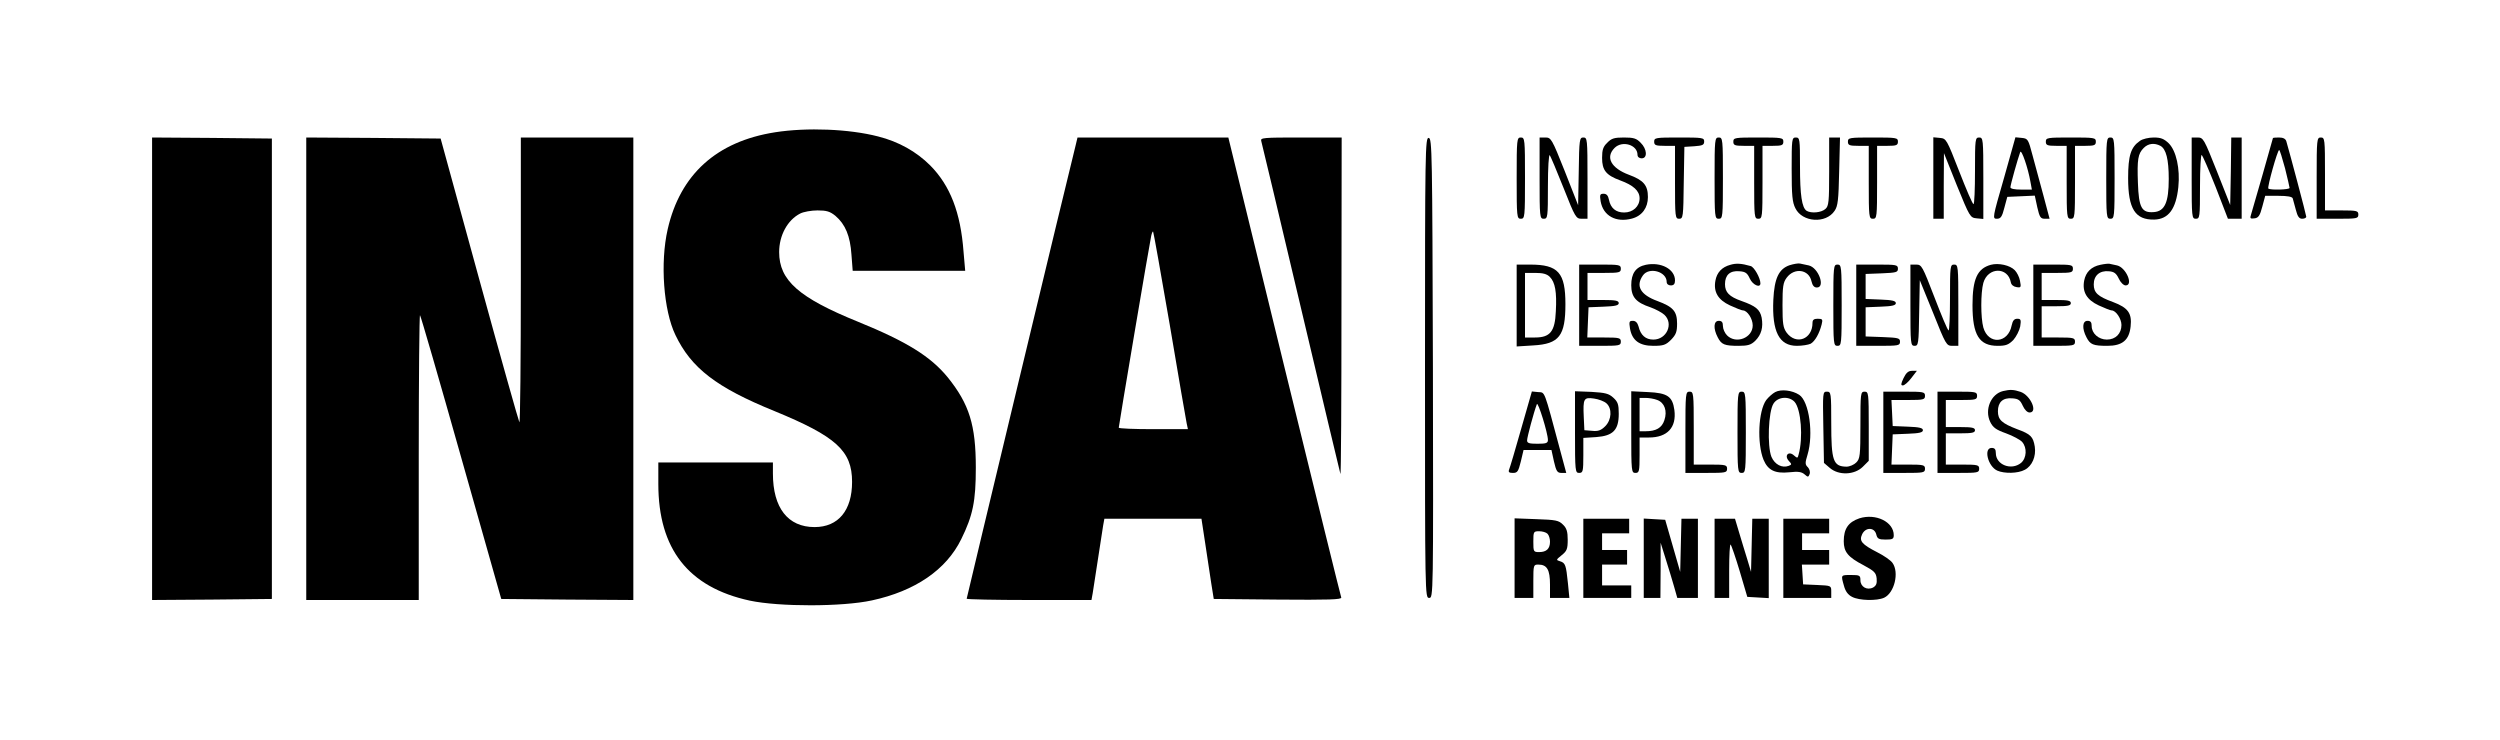 <?xml version="1.0" standalone="no"?>
<!DOCTYPE svg PUBLIC "-//W3C//DTD SVG 20010904//EN"
 "http://www.w3.org/TR/2001/REC-SVG-20010904/DTD/svg10.dtd">
<svg version="1.0" xmlns="http://www.w3.org/2000/svg"
 width="1200pt" height="355pt" viewBox="0 0 1200 355"
 preserveAspectRatio="xMidYMid meet">

<g transform="translate(0,355) scale(0.1,-0.1)"
fill="#000000" stroke="none">
<path d="M3720 2915 c-280 -44 -455 -202 -515 -465 -37 -161 -20 -390 37 -508
76 -159 197 -252 475 -365 297 -122 373 -191 373 -340 0 -137 -66 -217 -180
-217 -128 0 -200 92 -200 257 l0 53 -275 0 -275 0 0 -103 c0 -312 144 -496
439 -560 141 -30 444 -30 586 1 208 45 357 147 429 294 56 114 70 182 70 343
0 204 -31 305 -135 434 -82 100 -196 171 -429 266 -286 116 -380 199 -380 335
0 80 40 154 101 185 15 8 53 15 83 15 44 0 60 -5 86 -26 48 -41 71 -97 77
-186 l6 -78 270 0 270 0 -8 92 c-14 188 -64 317 -160 414 -66 66 -151 114
-250 139 -139 36 -342 44 -495 20z"/>
<path d="M730 1780 l0 -1110 288 2 287 3 0 1105 0 1105 -287 3 -288 2 0 -1110z"/>
<path d="M1470 1780 l0 -1110 270 0 270 0 0 687 c0 377 3 683 6 680 4 -4 93
-312 198 -684 l192 -678 317 -3 317 -2 0 1110 0 1110 -270 0 -270 0 0 -687 c0
-377 -3 -683 -7 -680 -3 4 -90 312 -192 684 l-186 678 -323 3 -322 2 0 -1110z"/>
<path d="M5162 2848 c-30 -117 -522 -2167 -522 -2172 0 -3 135 -6 300 -6 l299
0 6 33 c3 17 14 91 25 162 11 72 22 145 25 162 l6 33 233 0 233 0 18 -118 c10
-64 23 -151 29 -192 l12 -75 308 -3 c245 -2 307 0 304 10 -3 7 -126 507 -274
1111 l-268 1097 -362 0 -362 0 -10 -42z m453 -858 c41 -245 78 -457 81 -472
l6 -28 -166 0 c-91 0 -166 3 -166 7 0 10 149 893 156 922 3 13 7 22 9 19 2 -2
38 -204 80 -448z"/>
<path d="M6054 2873 c3 -10 89 -371 191 -803 102 -432 187 -789 189 -795 3 -5
5 356 5 803 l1 812 -196 0 c-181 0 -195 -1 -190 -17z"/>
<path d="M6840 1786 c0 -1100 0 -1106 20 -1106 20 0 20 5 18 1102 -3 1041 -4
1103 -20 1106 -17 3 -18 -55 -18 -1102z"/>
<path d="M7280 2695 c0 -188 1 -195 20 -195 19 0 20 7 20 195 0 188 -1 195
-20 195 -19 0 -20 -7 -20 -195z"/>
<path d="M7390 2695 c0 -188 1 -195 20 -195 19 0 20 7 20 157 0 88 4 153 9
148 4 -6 34 -76 66 -157 56 -142 60 -148 87 -148 l28 0 0 195 c0 188 -1 195
-20 195 -18 0 -20 -8 -22 -162 l-3 -163 -64 163 c-62 156 -66 162 -93 162
l-28 0 0 -195z"/>
<path d="M7715 2865 c-20 -19 -25 -34 -25 -73 0 -59 19 -83 87 -108 63 -23 93
-50 93 -86 0 -39 -32 -68 -74 -68 -40 0 -65 21 -73 61 -4 20 -11 29 -26 29
-17 0 -19 -5 -14 -36 12 -70 74 -104 151 -83 48 13 76 52 76 103 0 57 -21 81
-91 107 -86 32 -114 84 -69 129 37 37 110 15 110 -33 0 -10 8 -17 20 -17 29 0
26 45 -5 75 -20 21 -34 25 -80 25 -46 0 -60 -4 -80 -25z"/>
<path d="M7940 2870 c0 -17 7 -20 50 -20 l50 0 0 -175 c0 -168 1 -175 20 -175
19 0 20 8 22 173 l3 172 48 3 c39 3 47 6 47 23 0 18 -8 19 -120 19 -113 0
-120 -1 -120 -20z"/>
<path d="M8230 2695 c0 -188 1 -195 20 -195 19 0 20 7 20 195 0 188 -1 195
-20 195 -19 0 -20 -7 -20 -195z"/>
<path d="M8320 2870 c0 -17 7 -20 50 -20 l50 0 0 -175 c0 -168 1 -175 20 -175
19 0 20 7 20 175 l0 175 50 0 c43 0 50 3 50 20 0 19 -7 20 -120 20 -113 0
-120 -1 -120 -20z"/>
<path d="M8600 2738 c0 -126 3 -159 18 -188 33 -67 146 -75 188 -12 16 23 19
52 22 190 l4 162 -26 0 -26 0 0 -163 c0 -146 -2 -166 -18 -180 -20 -18 -68
-22 -90 -9 -23 15 -32 75 -32 214 0 131 -1 138 -20 138 -19 0 -20 -7 -20 -152z"/>
<path d="M8870 2870 c0 -17 7 -20 50 -20 l50 0 0 -175 c0 -168 1 -175 20 -175
19 0 20 7 20 175 l0 175 50 0 c43 0 50 3 50 20 0 19 -7 20 -120 20 -113 0
-120 -1 -120 -20z"/>
<path d="M9280 2696 l0 -196 25 0 25 0 0 158 1 157 62 -155 c62 -152 64 -155
95 -158 l32 -3 0 195 c0 189 -1 196 -20 196 -19 0 -20 -7 -20 -160 0 -88 -3
-160 -7 -160 -5 0 -35 71 -69 158 -60 154 -62 157 -92 160 l-32 3 0 -195z"/>
<path d="M9619 2695 c-55 -191 -56 -195 -34 -195 18 0 25 9 36 53 l14 52 66 3
66 3 12 -56 c11 -48 16 -55 36 -55 l23 0 -30 113 c-17 61 -40 148 -52 192 -20
76 -22 80 -51 83 l-31 3 -55 -196z m127 -17 l7 -38 -52 0 c-31 0 -51 4 -51 11
0 12 36 139 47 169 6 16 38 -78 49 -142z"/>
<path d="M9820 2870 c0 -17 7 -20 50 -20 l50 0 0 -175 c0 -168 1 -175 20 -175
19 0 20 7 20 175 l0 175 50 0 c43 0 50 3 50 20 0 19 -7 20 -120 20 -113 0
-120 -1 -120 -20z"/>
<path d="M10110 2695 c0 -188 1 -195 20 -195 19 0 20 7 20 195 0 188 -1 195
-20 195 -19 0 -20 -7 -20 -195z"/>
<path d="M10272 2874 c-44 -30 -57 -71 -57 -179 0 -148 34 -201 126 -199 68 2
104 51 115 156 9 88 -10 174 -46 210 -23 22 -38 28 -72 28 -24 0 -54 -7 -66
-16z m98 -24 c27 -15 40 -64 40 -159 0 -112 -19 -155 -71 -159 -59 -5 -73 21
-77 140 -4 113 0 140 28 168 22 22 51 25 80 10z"/>
<path d="M10520 2695 c0 -188 1 -195 20 -195 19 0 20 7 20 156 0 85 4 153 8
150 5 -3 35 -73 68 -156 l58 -150 33 0 33 0 0 195 0 195 -25 0 -25 0 -2 -162
-3 -162 -64 162 c-62 156 -65 162 -93 162 l-28 0 0 -195z"/>
<path d="M10910 2887 c0 -3 -96 -338 -105 -367 -6 -18 -4 -21 17 -18 18 2 26
13 37 56 l14 52 64 0 c42 0 65 -4 68 -12 2 -7 9 -32 15 -55 8 -32 16 -43 30
-43 11 0 20 4 20 10 0 8 -80 309 -96 363 -4 11 -15 17 -35 17 -16 0 -29 -1
-29 -3z m58 -144 c12 -49 22 -91 22 -95 0 -9 -94 -11 -102 -3 -6 6 44 185 52
185 3 0 15 -39 28 -87z"/>
<path d="M11120 2695 l0 -195 100 0 c93 0 100 1 100 20 0 18 -7 20 -80 20
l-80 0 0 175 c0 168 -1 175 -20 175 -19 0 -20 -7 -20 -195z"/>
<path d="M7900 2279 c-48 -10 -70 -41 -70 -98 0 -57 23 -83 92 -106 25 -9 55
-25 67 -36 45 -42 12 -119 -53 -119 -37 0 -61 21 -71 63 -5 18 -14 27 -27 27
-18 0 -19 -4 -14 -37 10 -57 45 -83 112 -83 48 0 60 4 85 29 24 25 29 38 29
78 0 59 -19 80 -94 108 -82 30 -106 72 -70 123 29 42 114 19 114 -31 0 -10 8
-17 20 -17 14 0 20 7 20 24 0 54 -67 90 -140 75z"/>
<path d="M8306 2279 c-41 -11 -65 -37 -72 -76 -10 -54 12 -92 70 -119 28 -13
56 -24 62 -24 21 0 47 -40 47 -72 0 -60 -80 -91 -123 -48 -11 11 -20 31 -20
45 0 18 -5 25 -20 25 -25 0 -27 -37 -5 -79 18 -35 32 -41 101 -41 45 0 59 5
79 24 30 30 39 65 31 111 -8 39 -28 56 -96 80 -60 21 -80 42 -80 81 0 44 24
66 69 62 30 -2 38 -9 50 -35 14 -31 51 -47 51 -23 0 25 -30 79 -47 83 -45 13
-70 14 -97 6z"/>
<path d="M8590 2277 c-52 -18 -73 -63 -78 -166 -7 -153 28 -221 113 -221 26 0
55 5 66 10 21 12 42 49 53 93 6 24 4 27 -19 27 -18 0 -25 -5 -25 -20 0 -78
-78 -108 -124 -47 -17 24 -20 42 -20 132 0 90 3 109 20 132 37 50 107 40 119
-17 5 -21 13 -30 26 -30 42 0 8 95 -39 106 -15 3 -34 7 -42 9 -8 2 -31 -2 -50
-8z"/>
<path d="M9556 2279 c-65 -18 -88 -68 -88 -194 0 -143 32 -195 121 -195 39 0
52 5 75 28 14 16 29 45 33 65 5 32 3 37 -14 37 -15 0 -22 -9 -27 -32 -17 -87
-112 -94 -136 -10 -13 48 -13 166 0 214 22 77 118 78 132 3 2 -12 13 -21 27
-23 22 -4 23 -1 17 30 -3 18 -15 41 -25 51 -23 24 -78 36 -115 26z"/>
<path d="M10082 2279 c-44 -9 -70 -35 -78 -76 -10 -54 12 -92 70 -119 28 -13
56 -24 62 -24 20 0 47 -40 47 -70 0 -41 -28 -70 -70 -70 -40 0 -73 30 -73 65
0 18 -5 25 -20 25 -25 0 -27 -37 -5 -79 18 -35 32 -41 100 -41 72 0 105 27
112 93 7 63 -12 90 -84 117 -74 27 -93 45 -93 85 0 42 28 67 72 63 26 -2 36
-10 48 -35 8 -18 23 -33 33 -33 39 0 2 86 -41 96 -15 3 -31 7 -37 8 -5 1 -25
-1 -43 -5z"/>
<path d="M7280 2084 l0 -197 80 5 c124 7 154 46 154 198 0 151 -34 190 -169
190 l-65 0 0 -196z m159 137 c26 -26 34 -73 29 -165 -4 -97 -27 -126 -100
-126 l-48 0 0 155 0 155 50 0 c36 0 55 -5 69 -19z"/>
<path d="M7580 2085 l0 -195 100 0 c93 0 100 1 100 20 0 18 -7 20 -80 20 l-81
0 3 73 3 72 73 3 c55 2 72 6 72 17 0 12 -16 15 -75 15 l-75 0 0 65 0 65 80 0
c73 0 80 2 80 20 0 19 -7 20 -100 20 l-100 0 0 -195z"/>
<path d="M8800 2085 c0 -188 1 -195 20 -195 19 0 20 7 20 195 0 188 -1 195
-20 195 -19 0 -20 -7 -20 -195z"/>
<path d="M8910 2085 l0 -195 105 0 c98 0 105 1 105 20 0 17 -8 19 -82 22 l-83
3 0 70 0 70 73 3 c54 2 72 6 72 17 0 11 -18 15 -72 17 l-73 3 0 60 0 60 78 3
c69 3 77 5 77 22 0 19 -7 20 -100 20 l-100 0 0 -195z"/>
<path d="M9170 2085 c0 -187 1 -195 20 -195 18 0 20 8 22 158 l3 157 64 -157
c61 -153 64 -158 92 -158 l29 0 0 195 c0 188 -1 195 -20 195 -19 0 -20 -7 -20
-161 0 -88 -3 -158 -7 -155 -5 2 -35 74 -68 160 -57 148 -61 156 -87 156 l-28
0 0 -195z"/>
<path d="M9760 2085 l0 -195 100 0 c93 0 100 1 100 20 0 18 -7 20 -80 20 l-80
0 0 75 0 75 70 0 c56 0 70 3 70 15 0 12 -14 15 -70 15 l-70 0 0 65 0 65 75 0
c68 0 75 2 75 20 0 19 -7 20 -95 20 l-95 0 0 -195z"/>
<path d="M9137 1735 c-13 -28 -14 -35 -3 -35 7 0 26 16 40 35 l27 35 -24 0
c-17 0 -28 -10 -40 -35z"/>
<path d="M8521 1668 c-13 -7 -32 -24 -43 -38 -38 -52 -45 -208 -13 -287 21
-50 55 -67 123 -60 44 5 60 2 74 -10 16 -14 18 -14 24 1 4 10 0 24 -8 33 -14
13 -14 21 -2 60 30 99 8 257 -40 288 -34 22 -87 28 -115 13z m93 -47 c31 -35
42 -173 19 -254 -4 -17 -6 -17 -22 -3 -25 23 -48 0 -25 -26 15 -16 15 -18 0
-24 -32 -12 -67 6 -83 43 -21 52 -15 218 10 256 21 33 74 37 101 8z"/>
<path d="M9615 1673 c-59 -14 -90 -90 -62 -148 13 -27 28 -38 76 -55 33 -12
68 -31 77 -41 25 -28 22 -78 -5 -101 -47 -38 -121 -9 -121 47 0 18 -5 25 -20
25 -40 0 -18 -89 27 -109 34 -15 99 -14 132 4 35 18 55 64 48 111 -8 48 -19
60 -85 84 -73 28 -92 45 -92 86 0 44 24 66 69 62 30 -2 38 -9 50 -35 9 -20 22
-33 33 -33 41 0 5 82 -43 99 -33 11 -50 12 -84 4z"/>
<path d="M7302 1493 c-28 -99 -54 -187 -58 -196 -5 -13 -1 -17 18 -17 22 0 26
7 38 55 l13 55 67 0 67 0 12 -55 c11 -47 16 -55 36 -55 l23 0 -29 108 c-80
299 -72 277 -106 280 l-30 3 -51 -178z m128 -55 c0 -15 -9 -18 -50 -18 -40 0
-50 3 -50 16 0 15 32 135 47 174 5 15 53 -139 53 -172z"/>
<path d="M7560 1476 c0 -189 1 -196 20 -196 18 0 20 7 20 84 l0 84 62 4 c81 6
108 34 108 112 0 44 -4 57 -26 77 -22 20 -38 24 -105 28 l-79 3 0 -196z m151
138 c28 -25 25 -79 -6 -110 -20 -20 -34 -25 -63 -22 l-37 3 -3 64 c-4 88 0 95
49 88 22 -3 49 -13 60 -23z"/>
<path d="M7830 1476 c0 -189 1 -196 20 -196 18 0 20 7 20 85 l0 85 45 0 c88 0
133 48 122 132 -9 65 -33 82 -127 86 l-80 4 0 -196z m125 154 c35 -13 49 -53
34 -97 -12 -37 -40 -53 -90 -53 l-29 0 0 80 0 80 29 0 c16 0 41 -4 56 -10z"/>
<path d="M8090 1475 l0 -195 100 0 c93 0 100 1 100 20 0 18 -7 20 -80 20 l-80
0 0 175 c0 168 -1 175 -20 175 -19 0 -20 -7 -20 -195z"/>
<path d="M8340 1475 c0 -188 1 -195 20 -195 19 0 20 7 20 195 0 188 -1 195
-20 195 -19 0 -20 -7 -20 -195z"/>
<path d="M8752 1499 l3 -171 28 -24 c43 -37 118 -34 158 5 l29 29 0 166 c0
159 -1 166 -20 166 -19 0 -20 -7 -20 -160 0 -147 -2 -162 -20 -180 -11 -11
-32 -20 -47 -20 -64 1 -73 28 -73 209 0 146 -1 151 -21 151 -20 0 -20 -4 -17
-171z"/>
<path d="M9040 1475 l0 -195 100 0 c93 0 100 1 100 20 0 18 -7 20 -80 20 l-81
0 3 73 3 72 73 3 c54 2 72 6 72 17 0 11 -18 15 -72 17 l-73 3 -3 63 -3 62 81
0 c73 0 80 2 80 20 0 19 -7 20 -100 20 l-100 0 0 -195z"/>
<path d="M9300 1475 l0 -195 100 0 c93 0 100 1 100 20 0 18 -7 20 -80 20 l-80
0 0 75 0 75 70 0 c56 0 70 3 70 15 0 12 -14 15 -70 15 l-70 0 0 65 0 65 75 0
c68 0 75 2 75 20 0 19 -7 20 -95 20 l-95 0 0 -195z"/>
<path d="M8925 1062 c-53 -18 -75 -50 -75 -110 0 -51 20 -76 95 -115 52 -28
60 -36 63 -64 2 -24 -2 -34 -17 -43 -29 -15 -61 3 -61 35 0 23 -4 25 -45 25
-50 0 -49 1 -34 -52 7 -26 19 -43 39 -53 34 -18 119 -20 154 -4 49 23 73 121
40 167 -8 12 -41 35 -73 51 -74 38 -88 54 -73 86 16 35 59 35 68 0 5 -21 12
-25 45 -25 33 0 39 3 39 21 0 64 -86 106 -165 81z"/>
<path d="M7270 871 l0 -191 45 0 45 0 0 80 c0 78 1 80 24 80 42 0 56 -25 56
-96 l0 -64 46 0 47 0 -7 71 c-9 87 -12 97 -38 105 -20 6 -19 7 8 29 25 20 29
30 29 74 0 39 -5 56 -23 73 -20 20 -34 23 -127 26 l-105 4 0 -191z m158 117
c7 -7 12 -24 12 -38 0 -34 -17 -50 -52 -50 -27 0 -28 2 -28 50 0 48 1 50 28
50 15 0 33 -5 40 -12z"/>
<path d="M7600 870 l0 -190 115 0 115 0 0 30 0 30 -70 0 -70 0 0 50 0 50 60 0
60 0 0 35 0 35 -60 0 -60 0 0 40 0 40 65 0 65 0 0 35 0 35 -110 0 -110 0 0
-190z"/>
<path d="M7890 871 l0 -191 40 0 40 0 1 133 0 132 25 -80 c14 -44 32 -104 40
-132 l15 -53 50 0 49 0 0 190 0 190 -40 0 -39 0 -3 -127 -3 -128 -36 125 -36
125 -52 3 -51 3 0 -190z"/>
<path d="M8230 870 l0 -190 35 0 35 0 0 132 c0 72 3 128 7 124 4 -4 24 -62 44
-129 l36 -122 52 -3 51 -3 0 190 0 191 -40 0 -39 0 -3 -127 -3 -128 -18 60
c-10 33 -28 90 -39 128 l-20 67 -49 0 -49 0 0 -190z"/>
<path d="M8560 870 l0 -190 115 0 115 0 0 30 c0 29 0 29 -67 32 l-68 3 -3 48
-3 47 65 0 66 0 0 35 0 35 -65 0 -65 0 0 40 0 40 65 0 65 0 0 35 0 35 -110 0
-110 0 0 -190z"/>
</g>
</svg>
